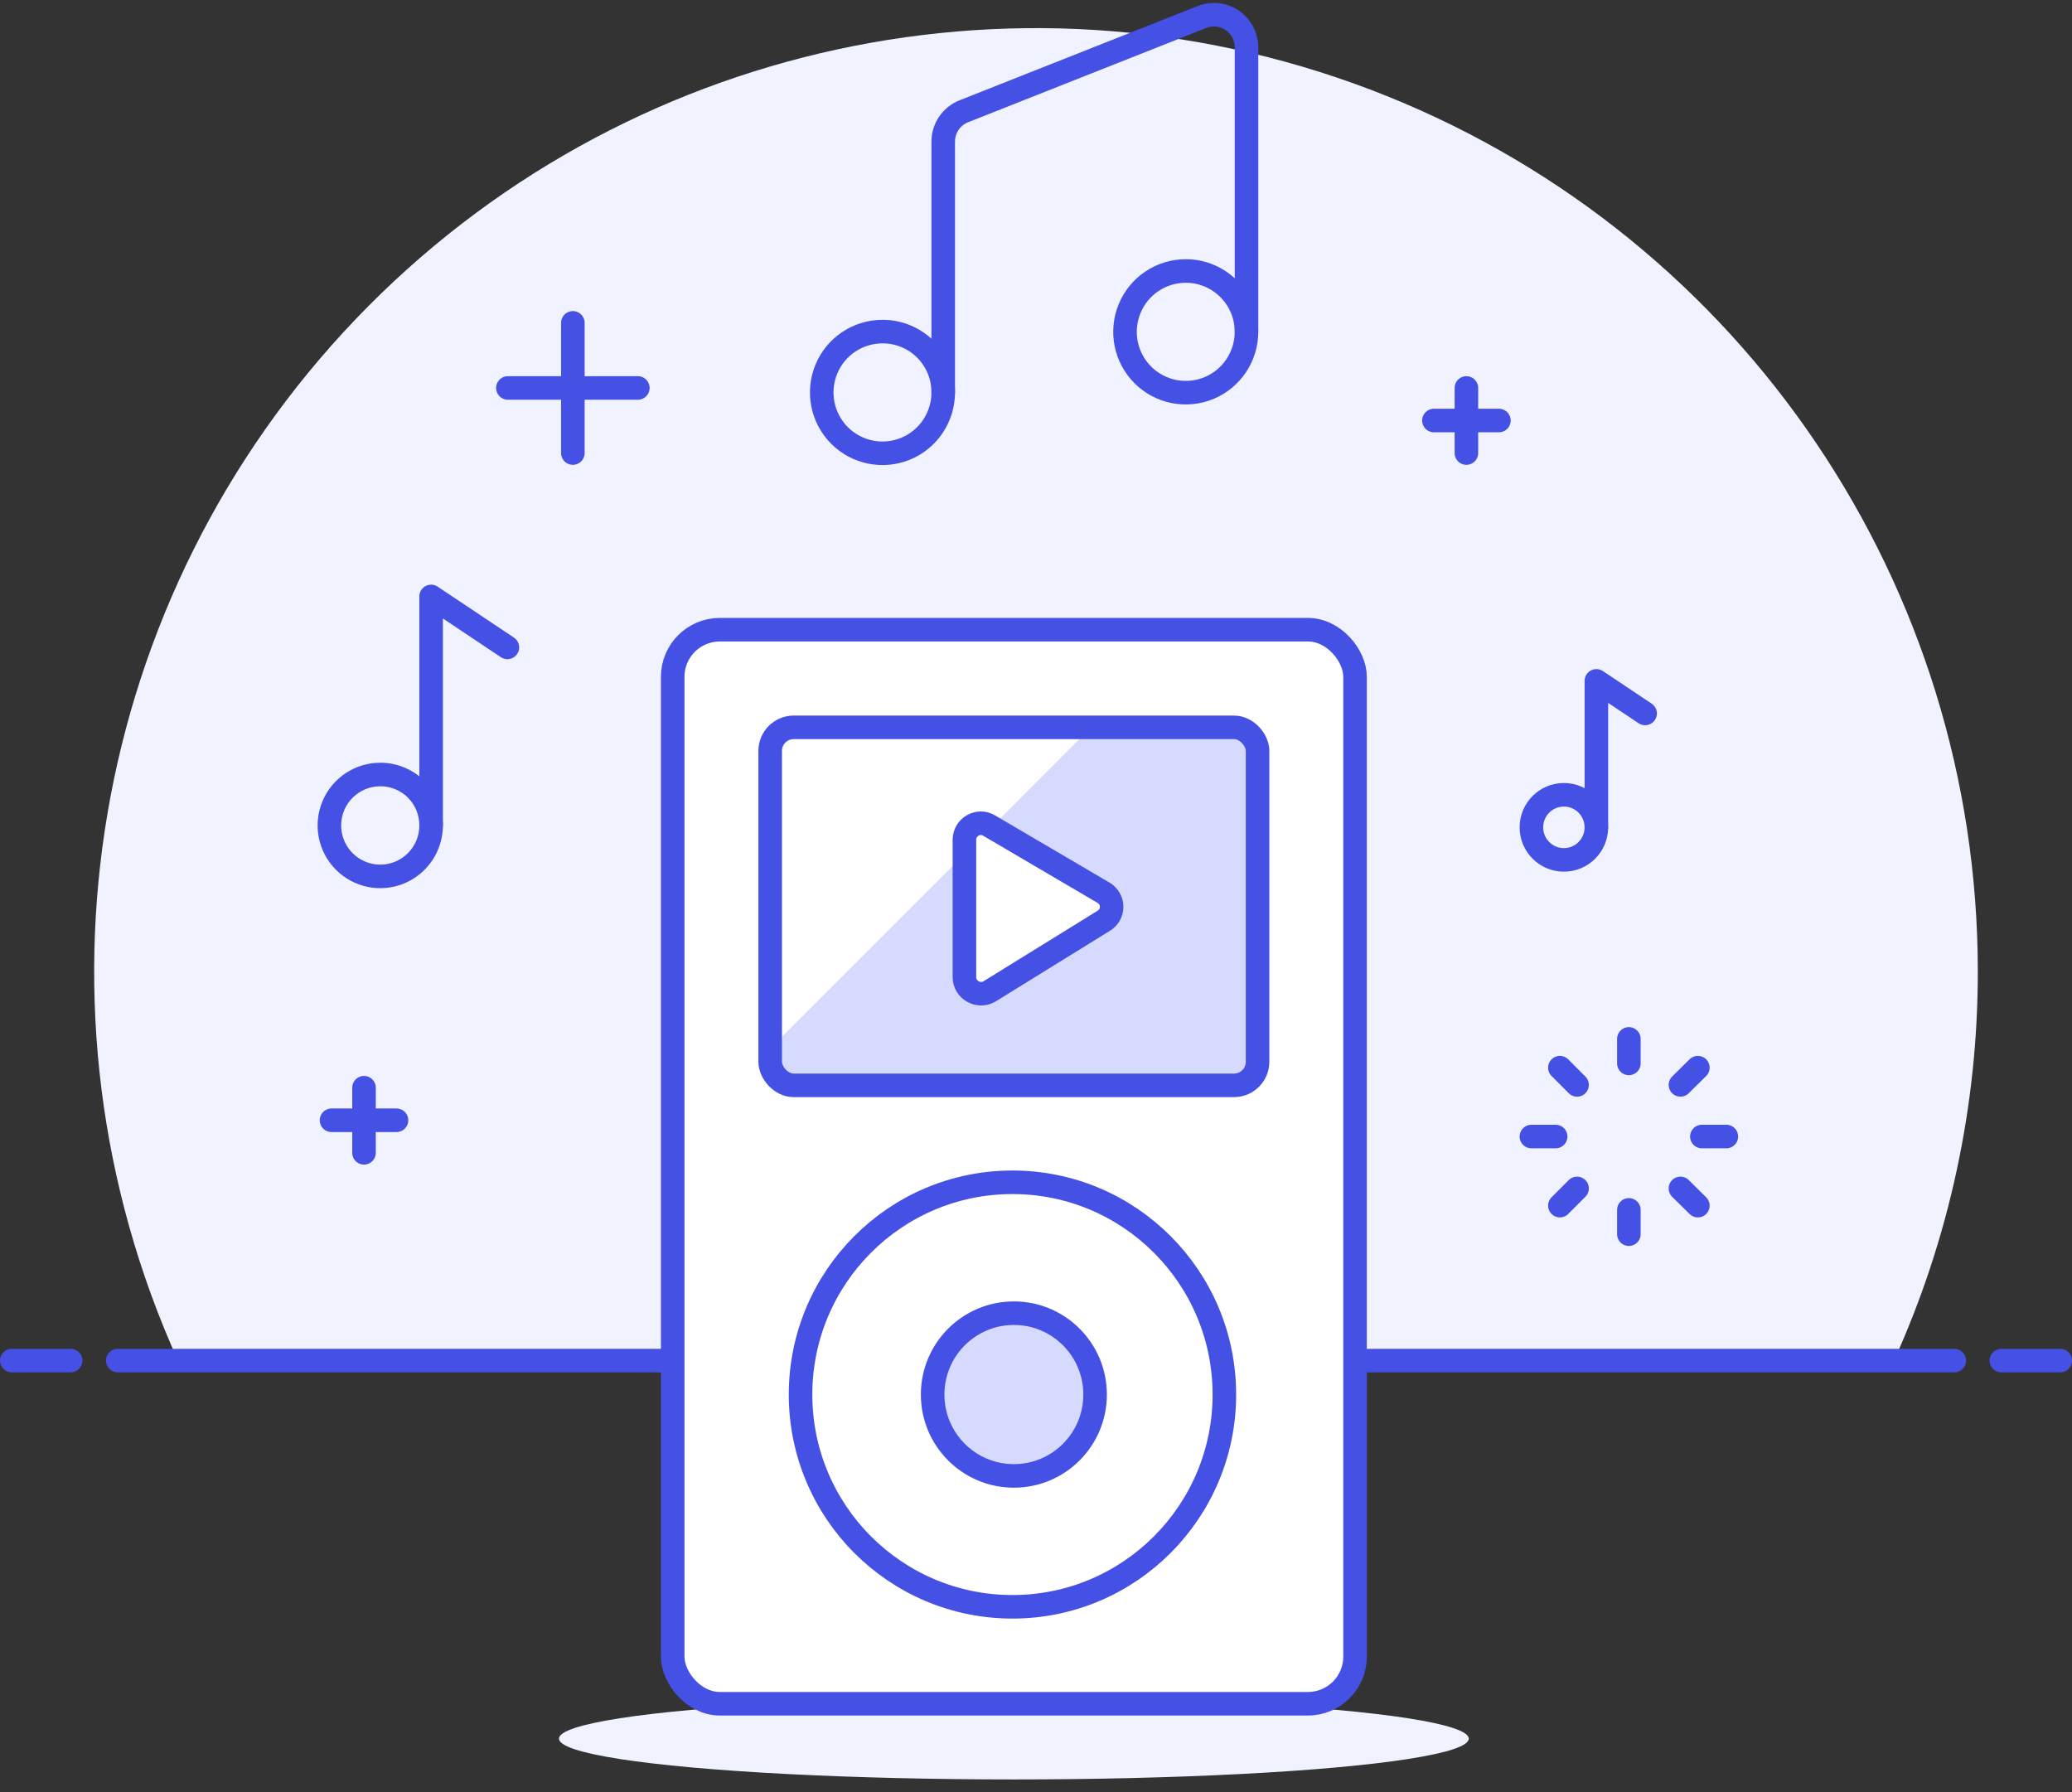 <svg width="200" height="173" viewBox="0 0 200 173" fill="none" xmlns="http://www.w3.org/2000/svg">
<rect x="0" y="0" width="200" height="173" fill="#333333" stroke="none"/>
<path d="M190.909 93.761C190.906 56.577 168.327 23.131 133.875 9.275C99.423 -4.581 60.02 3.938 34.342 30.794C8.664 57.649 1.871 97.446 17.182 131.321H182.818C188.157 119.522 190.916 106.716 190.909 93.761V93.761Z" fill="#F0F2FF"/>
<path d="M11.364 131.321H188.636" stroke="#4550E5" stroke-width="2.273" stroke-linecap="round" stroke-linejoin="round"/>
<path d="M1.136 131.321H6.818" stroke="#4550E5" stroke-width="2.273" stroke-linecap="round" stroke-linejoin="round"/>
<path d="M193.182 131.321H198.864" stroke="#4550E5" stroke-width="2.273" stroke-linecap="round" stroke-linejoin="round"/>
<ellipse cx="97.864" cy="167.81" rx="43.909" ry="3.938" fill="#F0F2FF"/>
<rect x="64.932" y="60.778" width="65.864" height="103.663" rx="4.545" fill="white"/>
<path d="M118.182 134.599C118.182 145.913 109.024 155.085 97.727 155.085C86.43 155.085 77.273 145.913 77.273 134.599C77.273 123.284 86.43 114.112 97.727 114.112C109.024 114.112 118.182 123.284 118.182 134.599V134.599Z" fill="white"/>
<ellipse cx="97.864" cy="134.599" rx="7.841" ry="7.853" fill="#D6DAFF"/>
<rect x="64.932" y="60.778" width="65.864" height="103.663" rx="4.545" stroke="#4550E5" stroke-width="2.273" stroke-linecap="round" stroke-linejoin="round"/>
<path fill-rule="evenodd" clip-rule="evenodd" d="M118.182 134.599C118.182 145.913 109.024 155.085 97.727 155.085C86.43 155.085 77.273 145.913 77.273 134.599C77.273 123.284 86.43 114.112 97.727 114.112C109.024 114.112 118.182 123.284 118.182 134.599V134.599Z" stroke="#4550E5" stroke-width="2.273" stroke-linecap="round" stroke-linejoin="round"/>
<ellipse cx="97.864" cy="134.599" rx="7.841" ry="7.853" stroke="#4550E5" stroke-width="2.273" stroke-linecap="round" stroke-linejoin="round"/>
<rect x="74.341" y="70.202" width="47.045" height="34.554" rx="2.273" fill="#D6DAFF"/>
<path d="M74.341 101.205L105.318 70.202H76.955C76.257 70.201 75.589 70.481 75.098 70.976C74.608 71.472 74.335 72.144 74.341 72.842V101.205Z" fill="white"/>
<path d="M95.454 79.671C94.971 79.386 94.37 79.386 93.886 79.671C93.398 79.953 93.096 80.473 93.091 81.037V94.331C93.096 94.901 93.409 95.424 93.909 95.696C94.401 95.981 95.008 95.981 95.5 95.696L106.545 88.867C107.014 88.583 107.3 88.073 107.3 87.524C107.3 86.975 107.014 86.466 106.545 86.181L95.454 79.671Z" fill="white"/>
<rect x="74.341" y="70.202" width="47.045" height="34.554" rx="2.273" stroke="#4550E5" stroke-width="2.273" stroke-linecap="round" stroke-linejoin="round"/>
<path fill-rule="evenodd" clip-rule="evenodd" d="M95.454 79.671C94.971 79.386 94.37 79.386 93.886 79.671C93.398 79.953 93.096 80.473 93.091 81.037V94.331C93.096 94.901 93.409 95.424 93.909 95.696C94.401 95.981 95.008 95.981 95.5 95.696L106.545 88.867C107.014 88.583 107.3 88.073 107.3 87.524C107.3 86.975 107.014 86.466 106.545 86.181L95.454 79.671Z" stroke="#4550E5" stroke-width="2.273" stroke-linecap="round" stroke-linejoin="round"/>
<path fill-rule="evenodd" clip-rule="evenodd" d="M91.045 37.878C91.045 40.253 89.617 42.395 87.426 43.304C85.234 44.213 82.713 43.71 81.035 42.031C79.359 40.351 78.857 37.825 79.764 35.63C80.672 33.436 82.81 32.005 85.182 32.005C86.739 31.999 88.234 32.616 89.335 33.718C90.436 34.821 91.051 36.318 91.045 37.878V37.878Z" stroke="#4550E5" stroke-width="2.273" stroke-linecap="round" stroke-linejoin="round"/>
<path fill-rule="evenodd" clip-rule="evenodd" d="M120.318 32.005C120.327 34.382 118.905 36.531 116.714 37.447C114.524 38.363 111.998 37.866 110.316 36.189C108.635 34.511 108.129 31.983 109.035 29.786C109.941 27.588 112.081 26.155 114.455 26.155C117.684 26.155 120.306 28.77 120.318 32.005V32.005Z" stroke="#4550E5" stroke-width="2.273" stroke-linecap="round" stroke-linejoin="round"/>
<path d="M91.045 37.878V13.658C91.048 12.373 91.831 11.219 93.023 10.744L116.023 1.639C116.984 1.25 118.077 1.369 118.932 1.958C119.795 2.539 120.314 3.511 120.318 4.553V32.005" stroke="#4550E5" stroke-width="2.273" stroke-linecap="round" stroke-linejoin="round"/>
<path fill-rule="evenodd" clip-rule="evenodd" d="M41.614 79.671C41.614 81.662 40.415 83.456 38.578 84.216C36.74 84.975 34.627 84.551 33.225 83.14C31.823 81.729 31.409 79.61 32.175 77.774C32.943 75.937 34.739 74.745 36.727 74.754C38.027 74.754 39.273 75.273 40.19 76.196C41.107 77.118 41.62 78.369 41.614 79.671V79.671Z" stroke="#4550E5" stroke-width="2.273" stroke-linecap="round" stroke-linejoin="round"/>
<path d="M41.614 79.671V57.568L48.977 62.485" stroke="#4550E5" stroke-width="2.273" stroke-linecap="round" stroke-linejoin="round"/>
<path fill-rule="evenodd" clip-rule="evenodd" d="M154.091 79.853C154.091 81.588 152.687 82.995 150.954 82.995C149.222 82.995 147.818 81.588 147.818 79.853C147.818 78.118 149.222 76.712 150.954 76.712C152.687 76.712 154.091 78.118 154.091 79.853V79.853Z" stroke="#4550E5" stroke-width="2.273" stroke-linecap="round" stroke-linejoin="round"/>
<path d="M154.091 79.853V65.717L158.795 68.859" stroke="#4550E5" stroke-width="2.273" stroke-linecap="round" stroke-linejoin="round"/>
<path d="M157.227 102.639V100.272" stroke="#4550E5" stroke-width="2.273" stroke-linecap="round" stroke-linejoin="round"/>
<path d="M162.205 104.711L163.886 103.049" stroke="#4550E5" stroke-width="2.273" stroke-linecap="round" stroke-linejoin="round"/>
<path d="M164.273 109.696H166.636" stroke="#4550E5" stroke-width="2.273" stroke-linecap="round" stroke-linejoin="round"/>
<path d="M162.205 114.704L163.886 116.365" stroke="#4550E5" stroke-width="2.273" stroke-linecap="round" stroke-linejoin="round"/>
<path d="M157.227 116.775V119.12" stroke="#4550E5" stroke-width="2.273" stroke-linecap="round" stroke-linejoin="round"/>
<path d="M152.227 114.704L150.568 116.365" stroke="#4550E5" stroke-width="2.273" stroke-linecap="round" stroke-linejoin="round"/>
<path d="M150.159 109.696H147.818" stroke="#4550E5" stroke-width="2.273" stroke-linecap="round" stroke-linejoin="round"/>
<path d="M152.227 104.711L150.568 103.049" stroke="#4550E5" stroke-width="2.273" stroke-linecap="round" stroke-linejoin="round"/>
<path d="M141.545 43.728V37.445" stroke="#4550E5" stroke-width="2.273" stroke-linecap="round" stroke-linejoin="round"/>
<path d="M138.409 40.587H144.682" stroke="#4550E5" stroke-width="2.273" stroke-linecap="round" stroke-linejoin="round"/>
<path d="M55.295 43.728V31.163" stroke="#4550E5" stroke-width="2.273" stroke-linecap="round" stroke-linejoin="round"/>
<path d="M49.023 37.445H61.568" stroke="#4550E5" stroke-width="2.273" stroke-linecap="round" stroke-linejoin="round"/>
<path d="M35.136 111.266V104.984" stroke="#4550E5" stroke-width="2.273" stroke-linecap="round" stroke-linejoin="round"/>
<path d="M32 108.125H38.273" stroke="#4550E5" stroke-width="2.273" stroke-linecap="round" stroke-linejoin="round"/>
</svg>
